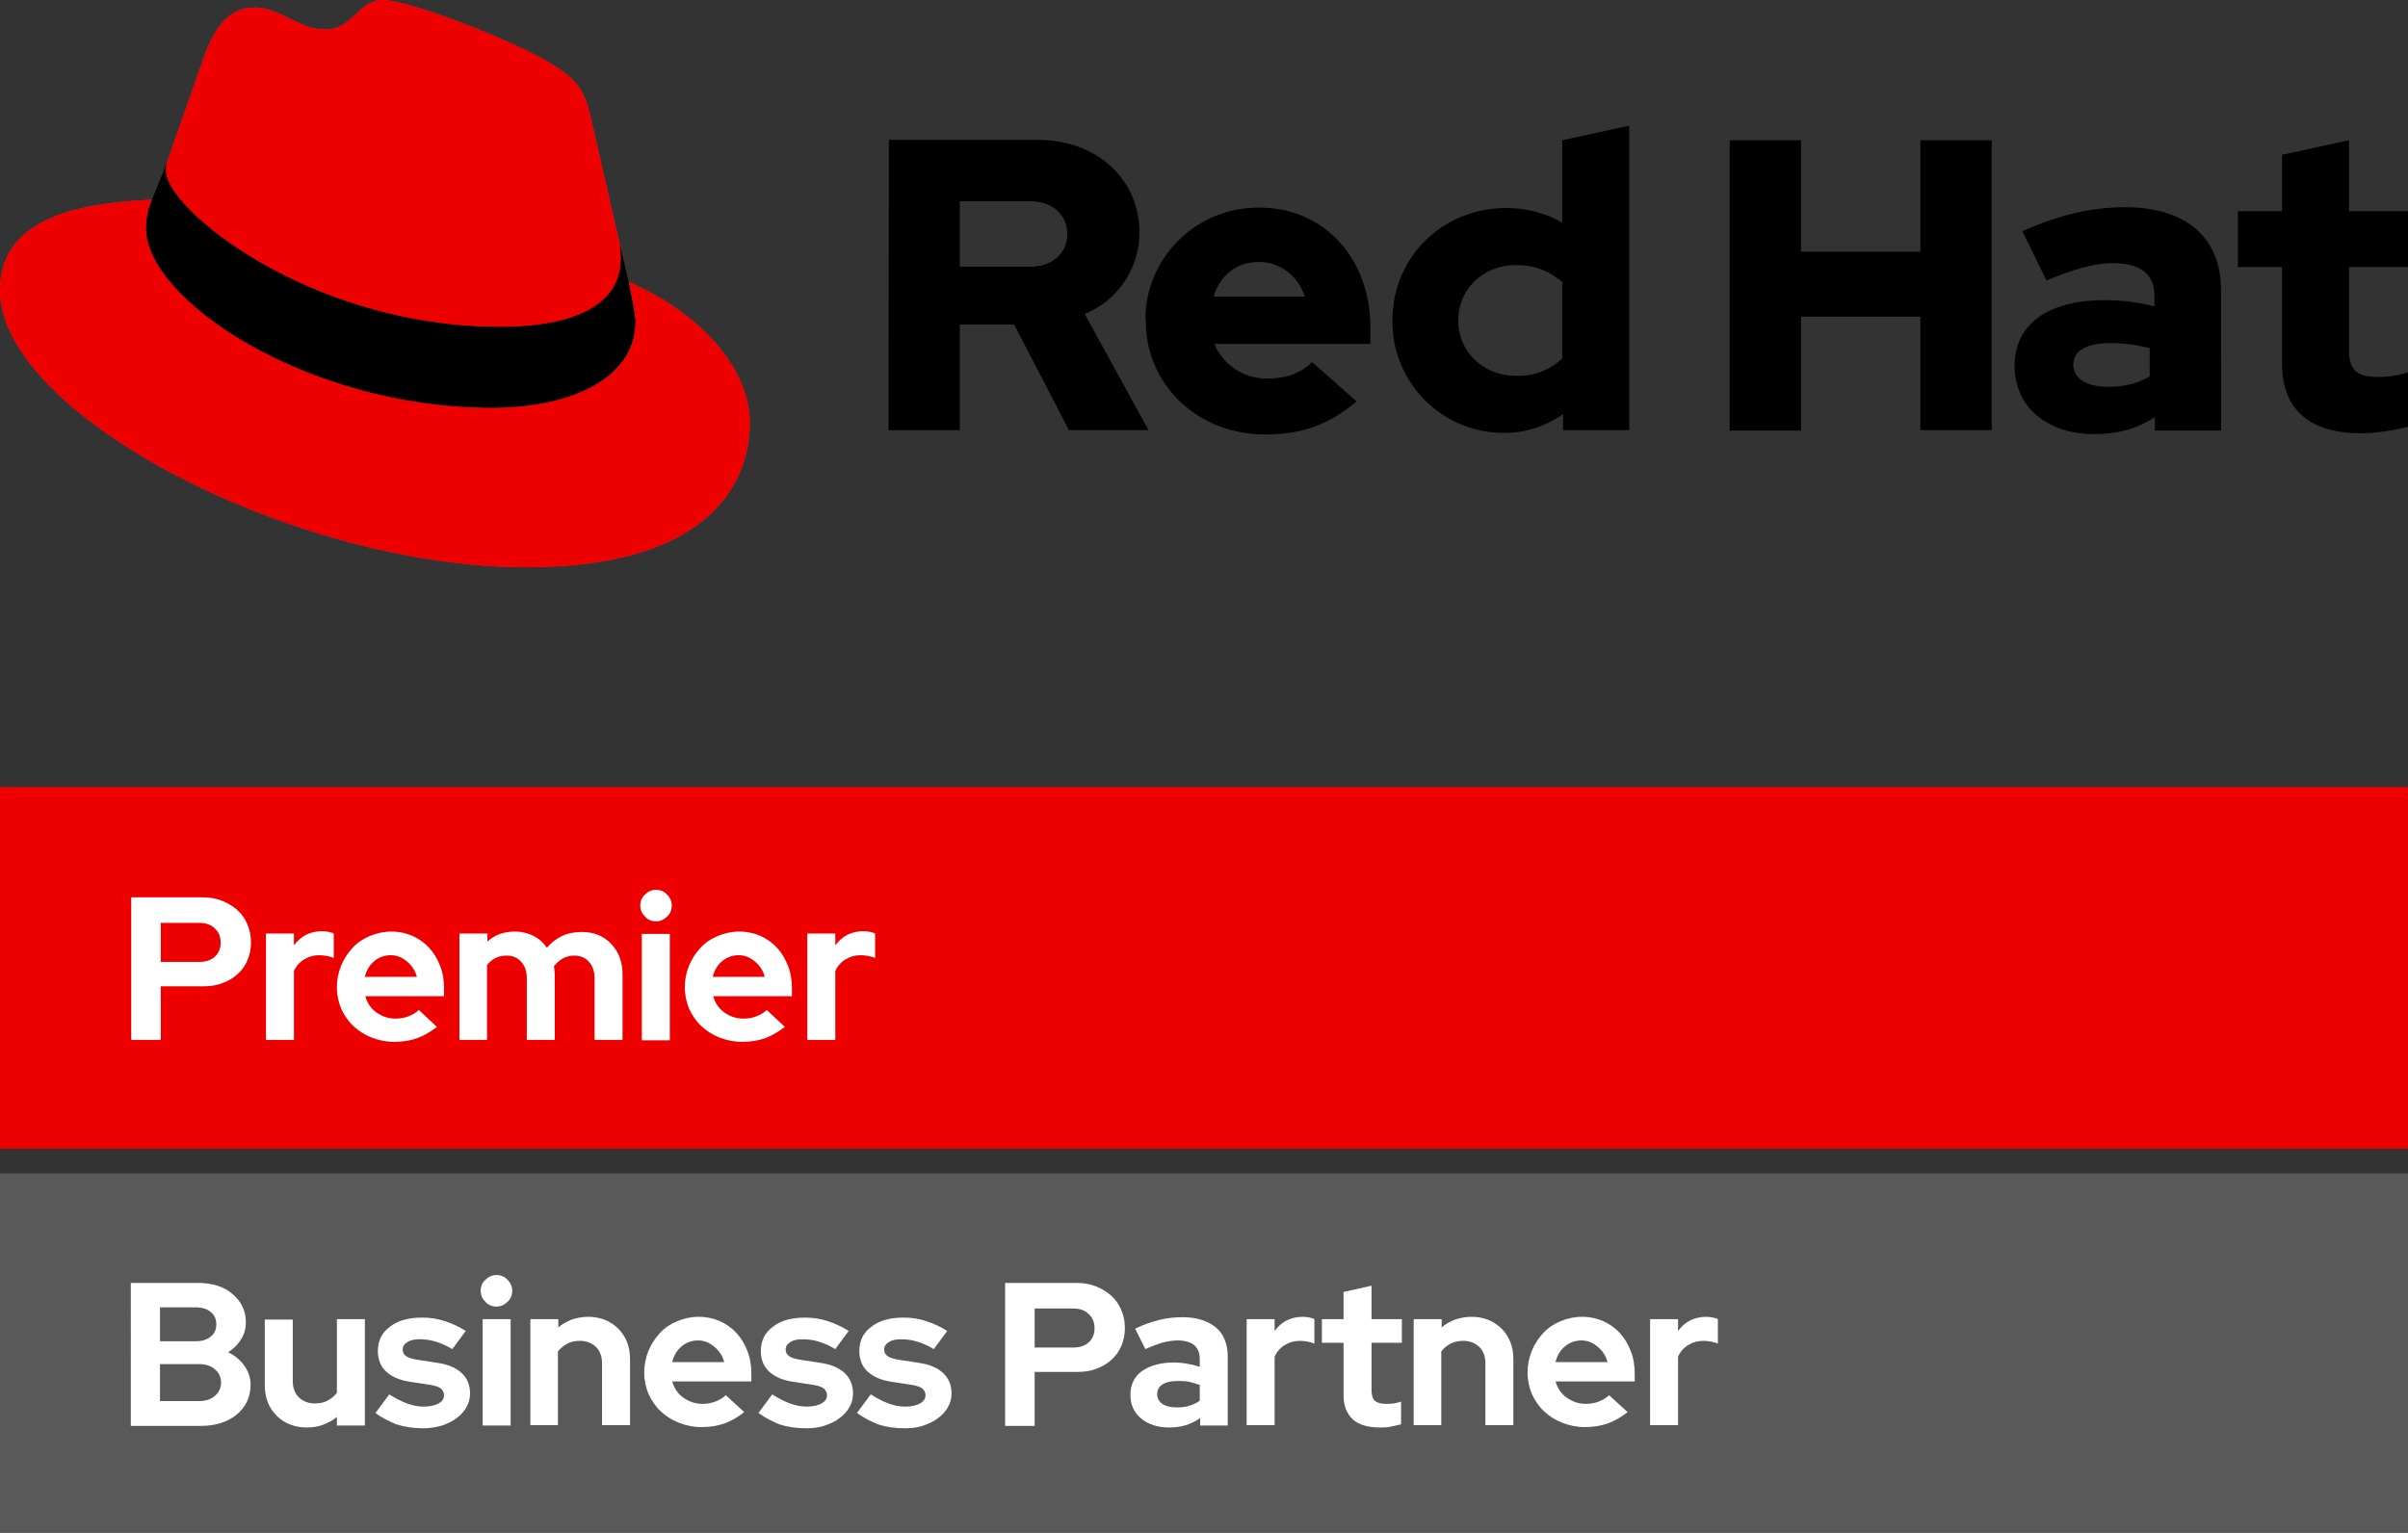 <?xml version="1.0" encoding="UTF-8" standalone="no"?>
<svg
   xmlns:dc="http://purl.org/dc/elements/1.1/"
   xmlns:cc="http://creativecommons.org/ns#"
   xmlns:rdf="http://www.w3.org/1999/02/22-rdf-syntax-ns#"
   xmlns:svg="http://www.w3.org/2000/svg"
   xmlns="http://www.w3.org/2000/svg"
   xmlns:sodipodi="http://sodipodi.sourceforge.net/DTD/sodipodi-0.dtd"
   xmlns:inkscape="http://www.inkscape.org/namespaces/inkscape"
   inkscape:version="1.0 (4035a4fb49, 2020-05-01)"
   height="100"
   width="157.07"
   sodipodi:docname="redhat.svg"
   xml:space="preserve"
   viewBox="0 0 157.07 100"
   y="0px"
   x="0px"
   id="Layer_1"
   version="1.1"><rect x="0" y="0" width="157.07" height="100" fill="#333333" stroke="none"/><defs
   id="defs94" /><sodipodi:namedview
   inkscape:current-layer="Layer_1"
   inkscape:window-maximized="0"
   inkscape:window-y="178"
   inkscape:window-x="135"
   inkscape:cy="58.014224"
   inkscape:cx="76.161199"
   inkscape:zoom="4"
   showgrid="false"
   id="namedview92"
   inkscape:window-height="824"
   inkscape:window-width="1625"
   inkscape:pageshadow="2"
   inkscape:pageopacity="0"
   guidetolerance="10"
   gridtolerance="10"
   objecttolerance="10"
   borderopacity="1"
   bordercolor="#666666"
   pagecolor="#ffffff" />
<style
   id="style2"
   type="text/css">
	.st0{fill:#EE0000;}
	.st1{fill:#595959;}
	.st2{fill:#EC2636;}
	.st3{enable-background:new    ;}
	.st4{fill:#FFFFFF;}
</style>
<g
   transform="matrix(0.257,0,0,0.257,-0.513,-0.513)"
   id="g89">
	<title
   id="title4">Logo-Red_Hat-Premier_Bus_Partner-A-Standard-RGB</title>
	<g
   id="Business_Partner">
		<rect
   id="rect6"
   height="91.8"
   width="611.8"
   class="st0"
   y="201.8"
   x="2" />
		<rect
   id="rect8"
   height="91.6"
   width="611.8"
   class="st1"
   y="299.9"
   x="2" />
		<path
   id="path10"
   d="m 581.2,94.3 c 0,11.9 7.2,17.7 20.2,17.7 4,-0.1 8,-0.7 11.9,-1.7 V 96.5 c -2.5,0.8 -5.1,1.2 -7.7,1.2 -5.4,0 -7.4,-1.7 -7.4,-6.7 V 69.8 h 15.6 V 55.6 h -15.6 v -18 l -17,3.7 V 55.6 H 570 v 14.2 h 11.2 z m -53,0.3 c 0,-3.7 3.7,-5.5 9.3,-5.5 3.4,0 6.8,0.4 10.1,1.3 v 7.2 c -3.2,1.8 -6.9,2.7 -10.6,2.6 -5.5,0 -8.7,-2.1 -8.8,-5.6 m 5.3,17.6 c 6,0 10.8,-1.3 15.4,-4.3 v 3.4 h 16.8 V 75.6 c 0,-13.6 -9.2,-21 -24.4,-21 -8.5,0 -16.9,2 -26,6.1 l 6.1,12.5 c 6.5,-2.7 12,-4.4 16.8,-4.4 7,0 10.6,2.7 10.6,8.3 v 2.7 c -4.1,-1.1 -8.4,-1.6 -12.6,-1.6 -14.3,0 -22.9,6 -22.9,16.7 0,9.9 7.7,17.3 20.2,17.3 M 441,111.3 h 18.1 V 82.4 h 30.3 v 28.8 h 18.1 V 37.6 H 489.4 V 65.9 H 459.1 V 37.6 H 441 Z M 372.1,83.4 c 0,-8 6.3,-14.1 14.6,-14.1 4.3,-0.1 8.5,1.4 11.8,4.3 V 93 c -3.2,3 -7.4,4.6 -11.8,4.4 -8.2,0 -14.6,-6.1 -14.6,-14 m 26.6,27.8 h 16.8 V 33.9 l -17,3.7 v 20.9 c -4.3,-2.5 -9.2,-3.7 -14.2,-3.7 -16.2,0 -28.9,12.5 -28.9,28.5 -0.2,15.6 12.3,28.4 27.9,28.6 0.2,0 0.3,0 0.5,0 5.4,0 10.6,-1.7 14.9,-4.8 z M 321.5,68.5 c 5.4,0 9.9,3.5 11.7,8.8 H 310 c 1.7,-5.5 5.9,-8.8 11.5,-8.8 m -28.7,15 c 0,16.2 13.2,28.8 30.3,28.8 9.4,0 16.2,-2.5 23.2,-8.4 L 335,93.9 c -2.6,2.7 -6.5,4.2 -11.1,4.2 -5.9,0.2 -11.4,-3.3 -13.7,-8.8 h 39.6 v -4.2 c 0,-17.7 -11.9,-30.4 -28.1,-30.4 -15.8,-0.2 -28.8,12.4 -29,28.1 0.1,0.2 0.1,0.4 0.1,0.7 M 263.5,53.1 c 6,0 9.4,3.8 9.4,8.3 0,4.5 -3.4,8.3 -9.4,8.3 H 245.6 V 53.1 Z m -36,58.1 h 18.1 V 84.4 h 13.8 l 13.9,26.8 h 20.2 L 277.3,81.7 c 8.4,-3.4 13.9,-11.6 13.9,-20.7 0,-13.2 -10.4,-23.5 -26,-23.5 h -37.6 z" />
		<path
   id="path12"
   d="m 129,85 c 12.5,0 30.6,-2.6 30.6,-17.5 0,-1.1 -0.1,-2.3 -0.3,-3.4 L 151.9,31.7 C 150.2,24.6 148.7,21.3 136.2,15.1 126.4,10.2 105.3,2 99,2 93.2,2 91.4,9.5 84.6,9.5 77.9,9.5 73,3.9 66.7,3.9 c -6,0 -9.9,4.1 -12.9,12.5 0,0 -8.4,23.7 -9.5,27.2 -0.2,0.6 -0.3,1.3 -0.2,1.9 C 44,54.8 80.3,85 129,85 m 32.6,-11.4 c 1.7,8.2 1.7,9.1 1.7,10.1 0,14 -15.7,21.8 -36.4,21.8 C 80,105.5 39.1,78.1 39.1,60 c 0,-2.5 0.5,-5 1.5,-7.3 C 23.8,53.5 2,56.5 2,75.7 2,107.2 76.6,146 135.6,146 c 45.3,0 56.7,-20.5 56.7,-36.7 0,-12.7 -11,-27.1 -30.7,-35.7"
   class="st2" />
		<path
   id="path14"
   d="m 161.5,73.6 c 1.7,8.2 1.7,9.1 1.7,10.1 0,14 -15.7,21.8 -36.4,21.8 C 80,105.5 39.1,78.1 39.1,60 c 0,-2.5 0.5,-5 1.5,-7.3 l 3.7,-9.1 C 44.1,44.2 44,44.9 44.1,45.5 44,54.8 80.3,85 129,85 c 12.5,0 30.6,-2.6 30.6,-17.5 0,-1.1 -0.1,-2.3 -0.3,-3.4 z" />
		<path
   id="path16"
   d="m 129,85 c 12.5,0 30.6,-2.6 30.6,-17.5 0,-1.1 -0.1,-2.3 -0.3,-3.4 L 151.9,31.7 C 150.2,24.6 148.7,21.3 136.2,15.1 126.4,10.2 105.3,2 99,2 93.2,2 91.4,9.5 84.6,9.5 77.9,9.5 73,3.9 66.7,3.9 c -6,0 -9.9,4.1 -12.9,12.5 0,0 -8.4,23.7 -9.5,27.2 -0.2,0.6 -0.3,1.3 -0.2,1.9 C 44,54.8 80.3,85 129,85 m 32.6,-11.4 c 1.7,8.2 1.7,9.1 1.7,10.1 0,14 -15.7,21.8 -36.4,21.8 C 80,105.5 39.1,78.1 39.1,60 c 0,-2.5 0.5,-5 1.5,-7.3 C 23.8,53.5 2,56.5 2,75.7 2,107.2 76.6,146 135.6,146 c 45.3,0 56.7,-20.5 56.7,-36.7 0,-12.7 -11,-27.1 -30.7,-35.7"
   class="st0" />
		<path
   id="path18"
   d="m 161.5,73.6 c 1.7,8.2 1.7,9.1 1.7,10.1 0,14 -15.7,21.8 -36.4,21.8 C 80,105.5 39.1,78.1 39.1,60 c 0,-2.5 0.5,-5 1.5,-7.3 l 3.7,-9.1 C 44.1,44.2 44,44.9 44.1,45.5 44,54.8 80.3,85 129,85 c 12.5,0 30.6,-2.6 30.6,-17.5 0,-1.1 -0.1,-2.3 -0.3,-3.4 z" />
		<g
   id="g22"
   class="st3">
			<path
   id="path20"
   d="m 35.3,266 v -36.2 h 18.2 c 1.8,0 3.4,0.3 4.9,0.9 1.5,0.6 2.8,1.4 3.9,2.4 1.1,1 1.9,2.2 2.5,3.6 0.6,1.4 0.9,2.9 0.9,4.6 0,1.6 -0.3,3.1 -0.9,4.5 -0.6,1.4 -1.4,2.5 -2.5,3.5 -1.1,1 -2.4,1.8 -3.9,2.3 -1.5,0.6 -3.1,0.8 -4.9,0.8 H 42.8 V 266 Z m 17.3,-29.7 h -9.8 v 9.9 h 9.8 c 1.6,0 2.9,-0.4 3.9,-1.3 1,-0.9 1.5,-2.1 1.5,-3.6 0,-1.5 -0.5,-2.7 -1.5,-3.6 -1,-1 -2.3,-1.4 -3.9,-1.4 z"
   class="st4" />
		</g>
		<g
   id="g26"
   class="st3">
			<path
   id="path24"
   d="m 69.5,266 v -27 h 7.1 v 3 c 0.9,-1.2 1.9,-2.1 3.1,-2.7 1.2,-0.6 2.6,-0.9 4.1,-0.9 0.7,0 1.3,0.1 1.7,0.2 0.4,0.1 0.9,0.2 1.2,0.4 v 6.2 c -0.5,-0.2 -1.1,-0.4 -1.7,-0.5 -0.6,-0.1 -1.3,-0.2 -1.9,-0.2 -1.4,0 -2.6,0.3 -3.8,1 -1.2,0.7 -2.1,1.7 -2.7,3 V 266 Z"
   class="st4" />
		</g>
		<g
   id="g38"
   class="st3">
			<path
   id="path28"
   d="m 112.9,262.7 c -1.7,1.3 -3.4,2.3 -5.1,2.9 -1.7,0.6 -3.7,0.9 -5.8,0.9 -2,0 -3.9,-0.4 -5.7,-1.1 -1.8,-0.7 -3.3,-1.7 -4.6,-2.9 -1.3,-1.2 -2.3,-2.7 -3.1,-4.4 -0.7,-1.7 -1.1,-3.5 -1.1,-5.5 0,-1.9 0.4,-3.8 1.1,-5.5 0.7,-1.7 1.7,-3.2 2.9,-4.5 1.2,-1.3 2.7,-2.3 4.4,-3 1.7,-0.7 3.5,-1.1 5.5,-1.1 1.9,0 3.7,0.4 5.3,1.1 1.6,0.7 3.1,1.8 4.2,3 1.2,1.3 2.1,2.8 2.8,4.6 0.7,1.8 1,3.7 1,5.8 v 1.9 h -20 c 0.5,1.7 1.4,3.1 2.8,4.1 1.4,1 3,1.6 4.9,1.6 1.2,0 2.3,-0.2 3.3,-0.6 1,-0.4 1.9,-0.9 2.6,-1.6 z m -11.7,-18.2 c -1.6,0 -3,0.5 -4.2,1.5 -1.2,1 -2,2.3 -2.4,4 h 13.2 c -0.4,-1.6 -1.3,-2.9 -2.5,-3.9 -1.2,-1 -2.5,-1.6 -4.1,-1.6 z"
   class="st4" />
			<path
   id="path30"
   d="m 118.6,266 v -27 h 7.1 v 2 c 1,-0.8 2,-1.5 3.2,-1.9 1.2,-0.4 2.4,-0.6 3.8,-0.6 1.7,0 3.3,0.4 4.7,1.1 1.4,0.7 2.5,1.7 3.4,3 1.1,-1.3 2.4,-2.3 3.9,-3 1.5,-0.7 3.2,-1 5,-1 3,0 5.5,1 7.4,3 1.9,2 2.9,4.6 2.9,7.7 V 266 h -7.1 v -15.7 c 0,-1.7 -0.5,-3.1 -1.4,-4.1 -0.9,-1 -2.1,-1.6 -3.7,-1.6 -1.1,0 -2,0.2 -2.9,0.7 -0.9,0.5 -1.6,1.1 -2.3,2 0,0.3 0.1,0.6 0.1,0.9 0,0.3 0.1,0.6 0.1,1 V 266 h -7.1 v -15.7 c 0,-1.7 -0.5,-3.1 -1.4,-4.1 -0.9,-1 -2.1,-1.6 -3.7,-1.6 -1.1,0 -2,0.2 -2.8,0.6 -0.8,0.4 -1.6,1 -2.2,1.8 v 19 z"
   class="st4" />
			<path
   id="path32"
   d="m 168.5,235.9 c -1.1,0 -2.1,-0.4 -2.8,-1.2 -0.8,-0.8 -1.2,-1.7 -1.2,-2.8 0,-1.1 0.4,-2.1 1.2,-2.8 0.8,-0.8 1.7,-1.2 2.8,-1.2 1.1,0 2.1,0.4 2.8,1.2 0.8,0.8 1.2,1.7 1.2,2.8 0,1.1 -0.4,2.1 -1.2,2.8 -0.8,0.8 -1.7,1.2 -2.8,1.2 z m 3.5,3.2 v 27 h -7.1 v -27 z"
   class="st4" />
			<path
   id="path34"
   d="m 201.2,262.7 c -1.7,1.3 -3.4,2.3 -5.1,2.9 -1.7,0.6 -3.7,0.9 -5.8,0.9 -2,0 -3.9,-0.4 -5.7,-1.1 -1.8,-0.7 -3.3,-1.7 -4.6,-2.9 -1.3,-1.2 -2.3,-2.7 -3.1,-4.4 -0.7,-1.7 -1.1,-3.5 -1.1,-5.5 0,-1.9 0.4,-3.8 1.1,-5.5 0.7,-1.7 1.7,-3.2 2.9,-4.5 1.2,-1.3 2.7,-2.3 4.4,-3 1.7,-0.7 3.5,-1.1 5.5,-1.1 1.9,0 3.7,0.4 5.3,1.1 1.6,0.7 3.1,1.8 4.2,3 1.2,1.3 2.1,2.8 2.8,4.6 0.7,1.8 1,3.7 1,5.8 v 1.9 h -20 c 0.5,1.7 1.4,3.1 2.8,4.1 1.4,1 3,1.6 4.9,1.6 1.2,0 2.3,-0.2 3.3,-0.6 1,-0.4 1.9,-0.9 2.6,-1.6 z m -11.7,-18.2 c -1.6,0 -3,0.5 -4.2,1.5 -1.2,1 -2,2.3 -2.4,4 h 13.2 c -0.4,-1.6 -1.3,-2.9 -2.5,-3.9 -1.2,-1 -2.5,-1.6 -4.1,-1.6 z"
   class="st4" />
			<path
   id="path36"
   d="m 206.9,266 v -27 h 7.1 v 3 c 0.9,-1.2 1.9,-2.1 3.1,-2.7 1.2,-0.6 2.6,-0.9 4.1,-0.9 0.7,0 1.3,0.1 1.7,0.2 0.4,0.1 0.9,0.2 1.2,0.4 v 6.2 c -0.5,-0.2 -1.1,-0.4 -1.7,-0.5 -0.6,-0.1 -1.3,-0.2 -1.9,-0.2 -1.4,0 -2.6,0.3 -3.8,1 -1.2,0.7 -2.1,1.7 -2.7,3 V 266 Z"
   class="st4" />
		</g>
		<g
   id="g42"
   class="st3">
			<path
   id="path40"
   d="m 35.2,327.7 h 17 c 3.6,0 6.6,0.9 8.8,2.8 2.2,1.9 3.4,4.2 3.4,7.2 0,1.6 -0.4,3 -1.2,4.3 -0.8,1.3 -1.9,2.4 -3.3,3.3 1.7,0.8 3.1,2 4.1,3.4 1,1.4 1.6,3 1.6,4.8 0,3.1 -1.2,5.7 -3.5,7.6 -2.3,1.9 -5.4,2.9 -9.2,2.9 H 35.2 Z m 16.5,6.2 h -9.1 v 8.6 h 9.1 c 1.6,0 2.9,-0.4 3.8,-1.2 1,-0.8 1.4,-1.8 1.4,-3.1 0,-1.3 -0.5,-2.4 -1.4,-3.1 -0.9,-0.8 -2.2,-1.2 -3.8,-1.2 z m 0.7,23.8 c 1.7,0 3.1,-0.4 4.1,-1.3 1,-0.8 1.6,-2 1.6,-3.4 0,-1.4 -0.5,-2.5 -1.6,-3.4 -1,-0.9 -2.4,-1.3 -4.1,-1.3 h -9.8 v 9.4 z"
   class="st4" />
		</g>
		<g
   id="g52"
   class="st3">
			<path
   id="path44"
   d="m 76.3,336.9 v 15.7 c 0,1.7 0.5,3.1 1.5,4.1 1,1 2.4,1.6 4.1,1.6 1.2,0 2.3,-0.2 3.2,-0.7 0.9,-0.5 1.7,-1.1 2.4,-2 v -18.7 h 7.1 v 27 h -7.1 v -2.2 c -1,0.9 -2.2,1.5 -3.5,2 -1.3,0.5 -2.7,0.7 -4.1,0.7 -3.1,0 -5.7,-1 -7.7,-3 -2,-2 -3,-4.6 -3,-7.7 V 337 h 7.1 z"
   class="st4" />
			<path
   id="path46"
   d="m 97.3,360.7 3.5,-4.7 c 1.6,1 3.1,1.8 4.5,2.3 1.4,0.5 2.8,0.8 4.2,0.8 1.6,0 2.9,-0.3 3.8,-0.8 0.9,-0.5 1.4,-1.2 1.4,-2.1 0,-0.7 -0.3,-1.2 -0.8,-1.7 -0.5,-0.4 -1.4,-0.7 -2.6,-0.9 l -5.2,-0.8 c -2.7,-0.4 -4.7,-1.3 -6.1,-2.6 -1.4,-1.3 -2.1,-3.1 -2.1,-5.2 0,-2.6 1,-4.7 3.1,-6.2 2,-1.6 4.8,-2.3 8.2,-2.3 2,0 3.9,0.3 5.7,0.9 1.9,0.6 3.6,1.4 5.3,2.5 l -3.4,4.6 c -1.5,-0.9 -2.9,-1.5 -4.2,-1.9 -1.3,-0.4 -2.7,-0.6 -4.1,-0.6 -1.3,0 -2.3,0.2 -3.1,0.7 -0.8,0.5 -1.2,1.1 -1.2,1.9 0,0.7 0.3,1.3 0.9,1.7 0.6,0.4 1.5,0.7 2.8,0.9 l 5.2,0.8 c 2.6,0.4 4.6,1.2 6.1,2.6 1.4,1.3 2.1,3.1 2.1,5.1 0,1.3 -0.3,2.5 -0.9,3.5 -0.6,1.1 -1.4,2 -2.5,2.8 -1,0.8 -2.3,1.4 -3.7,1.9 -1.4,0.4 -3,0.7 -4.7,0.7 -2.5,0 -4.7,-0.3 -6.9,-1 -1.9,-0.8 -3.8,-1.7 -5.3,-2.9 z"
   class="st4" />
			<path
   id="path48"
   d="m 128,333.7 c -1.1,0 -2.1,-0.4 -2.8,-1.2 -0.8,-0.8 -1.2,-1.7 -1.2,-2.8 0,-1.1 0.4,-2.1 1.2,-2.8 0.8,-0.8 1.7,-1.2 2.8,-1.2 1.1,0 2.1,0.4 2.8,1.2 0.8,0.8 1.2,1.7 1.2,2.8 0,1.1 -0.4,2.1 -1.2,2.8 -0.8,0.8 -1.7,1.2 -2.8,1.2 z m 3.6,3.2 v 27 h -7.1 v -27 z"
   class="st4" />
			<path
   id="path50"
   d="m 136.6,363.9 v -27 h 7.1 v 2.1 c 1,-0.9 2.2,-1.5 3.4,-2 1.3,-0.4 2.6,-0.7 4.1,-0.7 3.1,0 5.7,1 7.7,3 2,2 3,4.6 3,7.7 v 16.8 h -7.1 v -15.7 c 0,-1.7 -0.5,-3.1 -1.5,-4.1 -1,-1 -2.4,-1.6 -4.1,-1.6 -1.2,0 -2.2,0.2 -3.2,0.7 -0.9,0.5 -1.7,1.1 -2.4,2 v 18.7 h -7 z"
   class="st4" />
		</g>
		<g
   id="g56"
   class="st3">
			<path
   id="path54"
   d="m 190.9,360.5 c -1.7,1.3 -3.4,2.3 -5.1,2.9 -1.7,0.6 -3.7,0.9 -5.8,0.9 -2,0 -3.9,-0.4 -5.7,-1.1 -1.8,-0.7 -3.3,-1.7 -4.6,-2.9 -1.3,-1.2 -2.3,-2.7 -3.1,-4.4 -0.7,-1.7 -1.1,-3.5 -1.1,-5.5 0,-1.9 0.4,-3.8 1.1,-5.5 0.7,-1.7 1.7,-3.2 2.9,-4.5 1.2,-1.3 2.7,-2.3 4.4,-3 1.7,-0.7 3.5,-1.1 5.5,-1.1 1.9,0 3.7,0.4 5.3,1.1 1.6,0.7 3.1,1.8 4.2,3 1.2,1.3 2.1,2.8 2.8,4.6 0.7,1.8 1,3.7 1,5.8 v 1.9 h -20.1 c 0.5,1.7 1.4,3.1 2.8,4.1 1.4,1 3,1.6 4.9,1.6 1.2,0 2.3,-0.2 3.3,-0.6 1,-0.4 1.9,-0.9 2.6,-1.6 z m -11.7,-18.2 c -1.6,0 -3,0.5 -4.2,1.5 -1.2,1 -2,2.3 -2.4,4 h 13.2 c -0.4,-1.6 -1.3,-2.9 -2.5,-3.9 -1.2,-1 -2.5,-1.6 -4.1,-1.6 z"
   class="st4" />
		</g>
		<g
   id="g60"
   class="st3">
			<path
   id="path58"
   d="M 194.5,360.7 198,356 c 1.6,1 3.1,1.8 4.5,2.3 1.4,0.5 2.8,0.8 4.2,0.8 1.6,0 2.9,-0.3 3.8,-0.8 0.9,-0.5 1.4,-1.2 1.4,-2.1 0,-0.7 -0.3,-1.2 -0.8,-1.7 -0.5,-0.4 -1.4,-0.7 -2.6,-0.9 l -5.2,-0.8 c -2.7,-0.4 -4.7,-1.3 -6.1,-2.6 -1.4,-1.3 -2.1,-3.1 -2.1,-5.2 0,-2.6 1,-4.7 3.1,-6.2 2,-1.6 4.8,-2.3 8.2,-2.3 2,0 3.9,0.3 5.7,0.9 1.8,0.6 3.6,1.4 5.3,2.5 l -3.4,4.6 c -1.5,-0.9 -2.9,-1.5 -4.2,-1.9 -1.3,-0.4 -2.7,-0.6 -4.1,-0.6 -1.3,0 -2.3,0.2 -3.1,0.7 -0.8,0.5 -1.2,1.1 -1.2,1.9 0,0.7 0.3,1.3 0.9,1.7 0.6,0.4 1.5,0.7 2.8,0.9 l 5.2,0.8 c 2.6,0.4 4.6,1.2 6.1,2.6 1.4,1.3 2.1,3.1 2.1,5.1 0,1.3 -0.3,2.5 -0.9,3.5 -0.6,1.1 -1.4,2 -2.5,2.8 -1,0.8 -2.3,1.4 -3.7,1.9 -1.4,0.5 -3,0.7 -4.7,0.7 -2.5,0 -4.7,-0.3 -6.9,-1 -1.9,-0.8 -3.7,-1.7 -5.3,-2.9 z"
   class="st4" />
		</g>
		<g
   id="g64"
   class="st3">
			<path
   id="path62"
   d="M 219.5,360.7 223,356 c 1.6,1 3.1,1.8 4.5,2.3 1.4,0.5 2.8,0.8 4.2,0.8 1.6,0 2.9,-0.3 3.8,-0.8 0.9,-0.5 1.4,-1.2 1.4,-2.1 0,-0.7 -0.3,-1.2 -0.8,-1.7 -0.5,-0.4 -1.4,-0.7 -2.6,-0.9 l -5.2,-0.8 c -2.7,-0.4 -4.7,-1.3 -6.1,-2.6 -1.4,-1.3 -2.1,-3.1 -2.1,-5.2 0,-2.6 1,-4.7 3.1,-6.2 2,-1.6 4.8,-2.3 8.2,-2.3 2,0 3.9,0.3 5.7,0.9 1.8,0.6 3.6,1.4 5.3,2.5 l -3.4,4.6 c -1.5,-0.9 -2.9,-1.5 -4.2,-1.9 -1.3,-0.4 -2.7,-0.6 -4.1,-0.6 -1.3,0 -2.3,0.2 -3.1,0.7 -0.8,0.5 -1.2,1.1 -1.2,1.9 0,0.7 0.3,1.3 0.9,1.7 0.6,0.4 1.5,0.7 2.8,0.9 l 5.2,0.8 c 2.6,0.4 4.6,1.2 6.1,2.6 1.4,1.3 2.1,3.1 2.1,5.1 0,1.3 -0.3,2.5 -0.9,3.5 -0.6,1.1 -1.4,2 -2.5,2.8 -1,0.8 -2.3,1.4 -3.7,1.9 -1.4,0.5 -3,0.7 -4.7,0.7 -2.5,0 -4.7,-0.3 -6.9,-1 -1.9,-0.8 -3.7,-1.7 -5.3,-2.9 z"
   class="st4" />
		</g>
		<g
   id="g68"
   class="st3">
			<path
   id="path66"
   d="m 257.1,363.9 v -36.2 h 18.2 c 1.8,0 3.4,0.3 4.9,0.9 1.5,0.6 2.8,1.4 3.9,2.4 1.1,1 1.9,2.2 2.5,3.6 0.6,1.4 0.9,2.9 0.9,4.6 0,1.6 -0.3,3.1 -0.9,4.5 -0.6,1.4 -1.4,2.5 -2.5,3.5 -1.1,1 -2.4,1.8 -3.9,2.3 -1.5,0.6 -3.1,0.8 -4.9,0.8 H 264.6 V 364 h -7.5 z m 17.3,-29.7 h -9.8 v 9.9 h 9.8 c 1.6,0 2.9,-0.4 3.9,-1.3 1,-0.9 1.5,-2.1 1.5,-3.6 0,-1.5 -0.5,-2.7 -1.5,-3.6 -1,-1 -2.3,-1.4 -3.9,-1.4 z"
   class="st4" />
		</g>
		<g
   id="g72"
   class="st3">
			<path
   id="path70"
   d="m 298.7,364.4 c -2.9,0 -5.3,-0.8 -7.1,-2.3 -1.8,-1.5 -2.7,-3.5 -2.7,-6 0,-2.6 1,-4.6 2.9,-6 2,-1.4 4.7,-2.2 8.1,-2.2 1.1,0 2.2,0.1 3.3,0.3 1.1,0.2 2.2,0.4 3.3,0.8 v -2 c 0,-1.6 -0.5,-2.7 -1.4,-3.5 -1,-0.8 -2.4,-1.2 -4.2,-1.2 -1.1,0 -2.4,0.2 -3.7,0.5 -1.3,0.4 -2.8,0.9 -4.5,1.7 l -2.6,-5.2 c 2.1,-1 4.1,-1.7 6.1,-2.2 2,-0.5 3.9,-0.7 5.9,-0.7 3.6,0 6.4,0.9 8.5,2.6 2,1.7 3,4.2 3,7.4 v 17.5 h -7 V 362 c -1.1,0.8 -2.3,1.4 -3.6,1.8 -1.3,0.4 -2.7,0.6 -4.3,0.6 z m -3,-8.5 c 0,1 0.4,1.9 1.3,2.5 0.9,0.6 2.1,0.9 3.6,0.9 1.2,0 2.3,-0.1 3.2,-0.4 1,-0.3 1.9,-0.7 2.7,-1.3 v -4 c -0.9,-0.3 -1.8,-0.6 -2.7,-0.8 -0.9,-0.2 -1.9,-0.2 -3,-0.2 -1.6,0 -2.9,0.3 -3.8,0.9 -0.9,0.6 -1.3,1.4 -1.3,2.4 z"
   class="st4" />
		</g>
		<g
   id="g76"
   class="st3">
			<path
   id="path74"
   d="m 318.4,363.9 v -27 h 7.1 v 3 c 0.9,-1.2 1.9,-2.1 3.1,-2.7 1.2,-0.6 2.6,-0.9 4.1,-0.9 0.7,0 1.3,0.1 1.7,0.2 0.4,0.1 0.9,0.2 1.2,0.4 v 6.2 c -0.5,-0.2 -1.1,-0.4 -1.7,-0.5 -0.6,-0.1 -1.3,-0.2 -1.9,-0.2 -1.4,0 -2.6,0.3 -3.8,1 -1.2,0.7 -2.1,1.7 -2.7,3 v 17.4 h -7.1 z"
   class="st4" />
		</g>
		<g
   id="g86"
   class="st3">
			<path
   id="path78"
   d="m 343,356.3 v -13.4 h -5.5 v -6 H 343 V 330 l 7.1,-1.6 v 8.5 h 7.7 v 6 h -7.7 v 12 c 0,1.3 0.3,2.2 0.8,2.7 0.6,0.5 1.5,0.8 2.9,0.8 0.7,0 1.3,0 1.9,-0.1 0.6,-0.1 1.2,-0.2 1.9,-0.5 v 5.8 c -0.8,0.2 -1.7,0.4 -2.7,0.6 -1.1,0.2 -2,0.2 -2.7,0.2 -3,0 -5.3,-0.7 -6.8,-2 -1.6,-1.5 -2.4,-3.5 -2.4,-6.1 z"
   class="st4" />
			<path
   id="path80"
   d="m 360.8,363.9 v -27 h 7.1 v 2.1 c 1,-0.9 2.2,-1.5 3.4,-2 1.3,-0.4 2.6,-0.7 4.1,-0.7 3.1,0 5.7,1 7.7,3 2,2 3,4.6 3,7.7 v 16.8 H 379 v -15.7 c 0,-1.7 -0.5,-3.1 -1.5,-4.1 -1,-1 -2.4,-1.6 -4.1,-1.6 -1.2,0 -2.2,0.2 -3.2,0.7 -1,0.5 -1.7,1.1 -2.4,2 v 18.7 h -7 z"
   class="st4" />
			<path
   id="path82"
   d="m 415.1,360.5 c -1.7,1.3 -3.4,2.3 -5.1,2.9 -1.7,0.6 -3.7,0.9 -5.8,0.9 -2,0 -3.9,-0.4 -5.7,-1.1 -1.8,-0.7 -3.3,-1.7 -4.6,-2.9 -1.3,-1.2 -2.3,-2.7 -3.1,-4.4 -0.7,-1.7 -1.1,-3.5 -1.1,-5.5 0,-1.9 0.4,-3.8 1.1,-5.5 0.7,-1.7 1.7,-3.2 2.9,-4.5 1.2,-1.3 2.7,-2.3 4.4,-3 1.7,-0.7 3.5,-1.1 5.5,-1.1 1.9,0 3.7,0.4 5.3,1.1 1.6,0.7 3.1,1.8 4.2,3 1.2,1.3 2.1,2.8 2.8,4.6 0.7,1.8 1,3.7 1,5.8 v 1.9 h -20.1 c 0.5,1.7 1.4,3.1 2.8,4.1 1.4,1 3,1.6 4.9,1.6 1.2,0 2.3,-0.2 3.3,-0.6 1,-0.4 1.9,-0.9 2.6,-1.6 z m -11.7,-18.2 c -1.6,0 -3,0.5 -4.2,1.5 -1.2,1 -2,2.3 -2.4,4 H 410 c -0.4,-1.6 -1.3,-2.9 -2.5,-3.9 -1.2,-1 -2.5,-1.6 -4.1,-1.6 z"
   class="st4" />
			<path
   id="path84"
   d="m 420.8,363.9 v -27 h 7.1 v 3 c 0.9,-1.2 1.9,-2.1 3.1,-2.7 1.2,-0.6 2.6,-0.9 4.1,-0.9 0.7,0 1.3,0.1 1.7,0.2 0.5,0.1 0.9,0.2 1.2,0.4 v 6.2 c -0.5,-0.2 -1.1,-0.4 -1.7,-0.5 -0.6,-0.1 -1.3,-0.2 -1.9,-0.2 -1.4,0 -2.6,0.3 -3.8,1 -1.2,0.7 -2.1,1.7 -2.7,3 v 17.4 h -7.1 z"
   class="st4" />
		</g>
	</g>
</g>
</svg>
